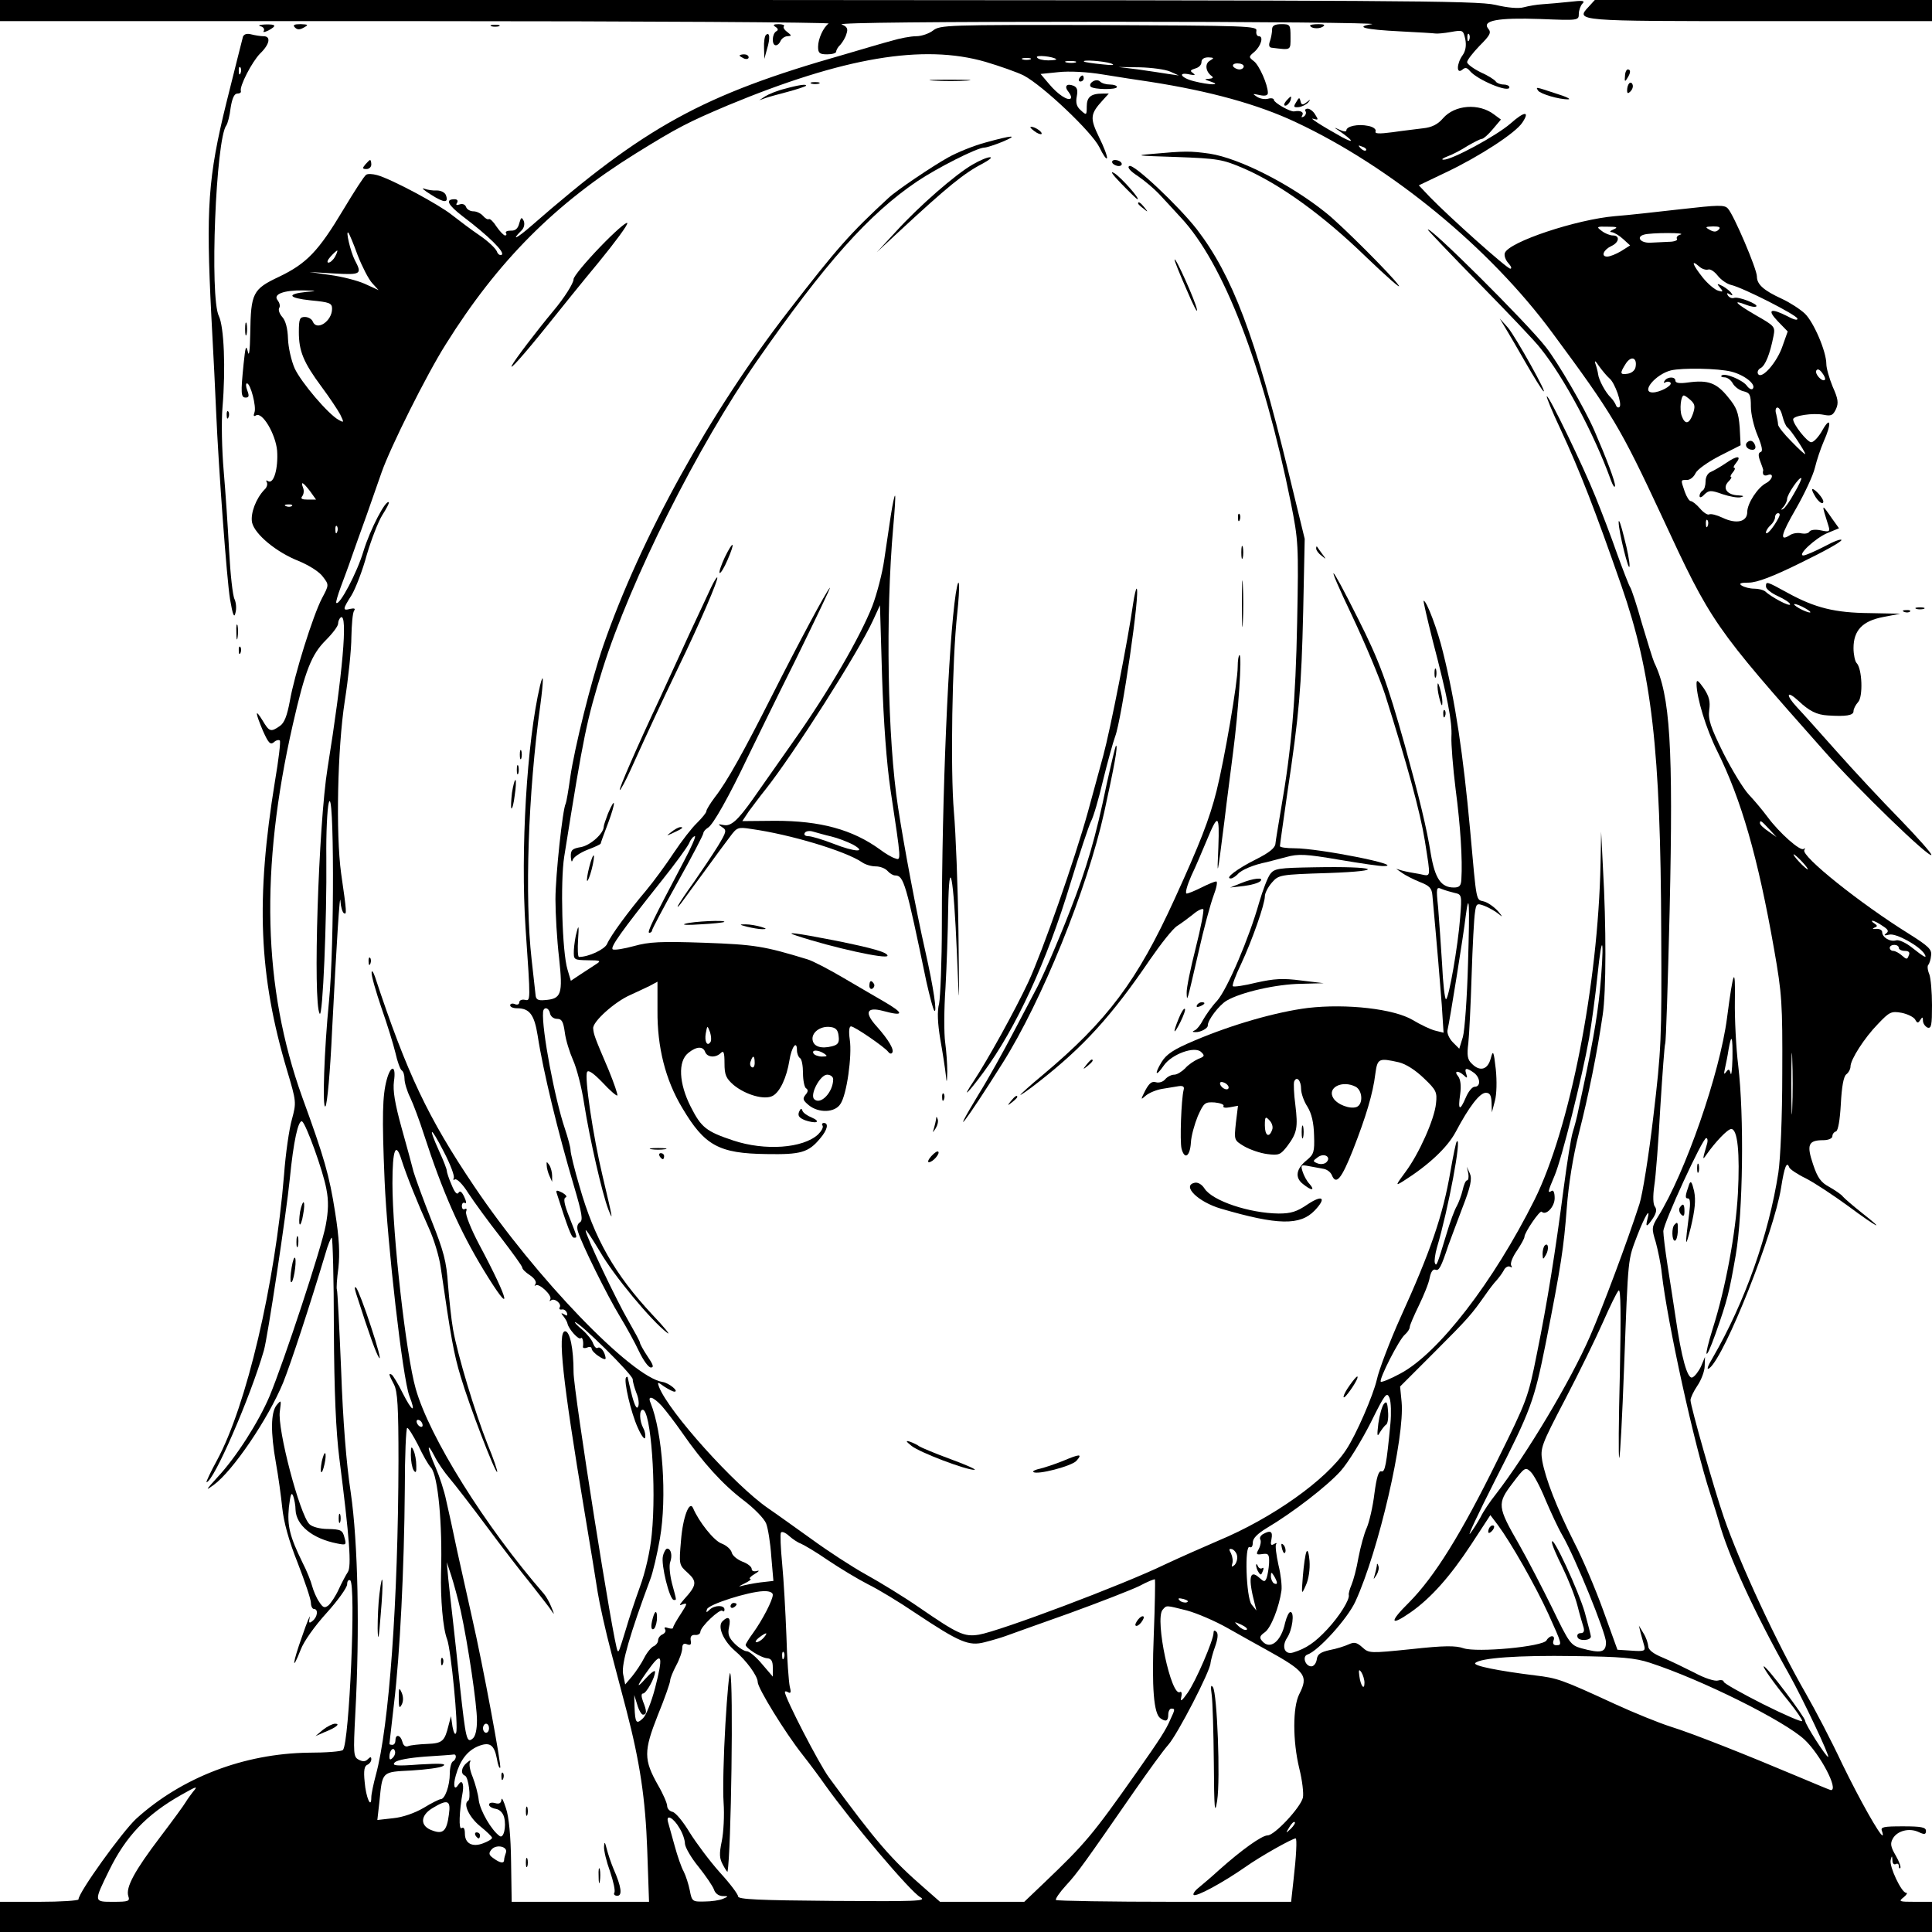 <?xml version="1.0" standalone="no"?>
<!DOCTYPE svg PUBLIC "-//W3C//DTD SVG 20010904//EN"
 "http://www.w3.org/TR/2001/REC-SVG-20010904/DTD/svg10.dtd">
<svg version="1.0" xmlns="http://www.w3.org/2000/svg"
 width="640pt" height="640pt" viewBox="0 0 640 640"
 preserveAspectRatio="xMidYMid meet">
<g transform="translate(0,640) scale(0.1,-0.1)"
fill="#000000" stroke="none">
<path d="M0 6365 l0 -35 1378 0 c757 0 1373 -4 1367 -8 -18 -13 -35 -51 -35
-77 0 -21 5 -25 30 -25 17 0 30 4 30 9 0 5 6 16 14 23 7 8 17 24 20 36 6 17 2
24 -16 31 -14 6 317 9 887 9 501 0 892 -4 870 -8 -59 -9 -26 -18 95 -24 58 -3
110 -6 115 -7 6 -1 29 1 51 5 40 7 41 7 48 -24 4 -21 1 -39 -9 -53 -20 -28
-21 -64 -1 -48 10 9 16 7 26 -5 25 -29 130 -73 130 -53 0 5 -9 9 -19 9 -11 0
-23 5 -26 10 -4 6 -26 20 -51 31 -24 12 -44 27 -44 33 0 7 19 31 41 54 35 35
40 44 29 57 -22 27 32 37 173 32 125 -5 127 -5 127 17 0 12 6 28 12 34 10 10
1 11 -42 6 -30 -3 -71 -7 -90 -8 -19 -1 -47 -6 -62 -10 -17 -5 -53 -2 -95 8
-61 14 -330 15 -2510 16 l-2443 0 0 -35z m4867 -97 c-3 -8 -6 -5 -6 6 -1 11 2
17 5 13 3 -3 4 -12 1 -19z"/>
<path d="M5262 6377 c-44 -47 -38 -47 570 -47 l568 0 0 35 0 35 -558 0 -559 0
-21 -23z"/>
<path d="M863 6313 c9 -2 14 -9 11 -15 -4 -6 2 -5 15 1 29 16 26 21 -11 20
-18 -1 -25 -3 -15 -6z"/>
<path d="M977 6309 c8 -8 16 -8 30 0 16 9 14 10 -11 11 -22 0 -27 -3 -19 -11z"/>
<path d="M1628 6313 c6 -2 18 -2 25 0 6 3 1 5 -13 5 -14 0 -19 -2 -12 -5z"/>
<path d="M2569 6311 c9 -6 10 -11 2 -15 -14 -9 -15 -46 -1 -46 6 0 13 7 16 15
4 8 14 15 23 15 14 1 14 2 -1 14 -10 7 -15 16 -11 19 3 4 -5 7 -18 7 -17 0
-20 -3 -10 -9z"/>
<path d="M3091 6299 c-13 -10 -38 -19 -56 -19 -18 0 -55 -7 -81 -15 -27 -7
-98 -28 -159 -46 -468 -133 -659 -239 -1037 -569 -46 -40 -66 -49 -32 -15 10
9 13 22 9 33 -7 14 -9 13 -15 -8 -4 -17 -13 -25 -28 -24 -11 0 -19 -3 -16 -8
3 -4 2 -8 -3 -8 -4 0 -17 13 -28 29 -10 16 -22 28 -26 25 -4 -2 -12 3 -19 11
-7 8 -21 15 -32 15 -10 0 -21 6 -24 14 -3 9 -12 12 -21 9 -11 -4 -14 -2 -9 5
4 7 1 12 -8 12 -32 0 -23 -18 26 -56 86 -65 142 -120 130 -128 -6 -3 -13 2
-16 11 -4 10 -29 34 -57 53 -28 19 -69 50 -92 68 -42 34 -200 119 -248 132
-15 4 -31 5 -36 1 -6 -3 -40 -56 -76 -116 -82 -137 -121 -178 -213 -222 -87
-41 -93 -54 -95 -187 -1 -57 -4 -80 -8 -61 -6 24 -8 17 -14 -40 -10 -99 -9
-112 7 -112 11 0 12 6 5 24 -5 13 -5 23 -1 23 12 0 32 -78 25 -96 -4 -11 -3
-15 5 -10 21 13 65 -62 70 -117 4 -58 -11 -112 -30 -101 -6 4 -8 3 -4 -4 3 -6
0 -17 -8 -24 -28 -29 -47 -79 -41 -109 9 -39 81 -99 156 -128 35 -15 68 -36
79 -52 20 -26 20 -27 -3 -70 -30 -57 -92 -255 -107 -342 -9 -48 -18 -72 -33
-82 -30 -21 -35 -19 -57 18 -26 42 -25 28 1 -34 18 -40 24 -47 36 -38 7 7 16
9 20 6 3 -4 -4 -64 -16 -134 -64 -392 -54 -644 40 -959 31 -104 31 -106 16
-162 -9 -31 -21 -114 -26 -183 -30 -365 -125 -767 -222 -946 -22 -40 -37 -73
-35 -73 23 0 145 280 190 436 12 39 75 458 86 569 12 123 28 197 41 190 13 -9
69 -163 80 -223 8 -40 7 -73 -2 -121 -13 -72 -139 -453 -186 -566 -36 -85
-111 -203 -173 -269 -39 -43 -41 -46 -12 -25 63 46 180 218 230 339 26 65 87
251 140 427 8 29 18 53 21 53 3 0 7 -136 7 -303 1 -209 7 -340 18 -427 34
-267 41 -360 28 -378 -6 -9 -20 -35 -30 -57 -10 -22 -26 -46 -34 -53 -13 -10
-18 -8 -31 12 -9 13 -19 37 -23 52 -4 16 -18 51 -32 78 -42 86 -51 121 -45
183 5 41 8 52 14 38 4 -11 8 -32 8 -46 2 -52 56 -96 138 -112 30 -6 31 -5 24
20 -6 24 -12 27 -54 28 -27 0 -53 7 -62 16 -32 31 -107 316 -98 374 5 38 5 39
-11 20 -19 -25 -20 -89 -2 -191 8 -44 17 -110 21 -149 5 -47 21 -107 51 -182
24 -62 44 -121 44 -133 0 -11 5 -20 10 -20 15 0 12 -26 -4 -39 -12 -10 -14 -8
-10 11 3 13 -9 -15 -25 -62 -32 -89 -36 -124 -5 -45 10 27 46 78 86 122 37 41
68 84 68 95 0 10 4 16 10 13 20 -12 -3 -541 -24 -562 -4 -5 -56 -9 -114 -9
-214 -3 -420 -82 -571 -219 -47 -44 -191 -244 -191 -267 0 -4 -58 -8 -130 -8
l-130 0 0 -50 0 -50 3200 0 3200 0 0 50 0 50 -57 0 c-52 0 -55 1 -37 15 10 8
14 15 8 15 -15 0 -56 87 -51 108 4 16 5 16 6 -1 0 -10 5 -15 11 -12 5 3 10 1
10 -6 0 -7 2 -10 5 -7 3 3 -4 22 -15 41 -17 29 -19 40 -10 56 14 26 54 37 86
22 19 -9 24 -8 24 4 0 12 -16 15 -76 15 -64 0 -75 -2 -70 -15 3 -8 4 -15 2
-15 -9 0 -75 117 -133 236 -36 77 -91 182 -121 234 -94 163 -219 431 -272 585
-31 90 -110 367 -110 387 0 7 10 29 23 48 13 19 24 49 24 65 l1 30 -13 -31
c-8 -17 -21 -34 -29 -37 -16 -6 -36 64 -56 203 -6 41 -18 117 -26 168 -8 51
-14 102 -14 113 0 27 130 309 142 309 5 0 6 -10 2 -22 -14 -48 -15 -53 -2 -34
30 43 71 86 83 86 21 0 29 -79 22 -214 -7 -130 -41 -314 -83 -446 -32 -103
-26 -116 9 -18 40 114 45 135 67 261 24 141 28 461 8 628 -7 57 -12 154 -11
214 2 118 -5 104 -26 -57 -24 -184 -138 -513 -229 -659 -21 -34 -21 -39 -7
-84 7 -26 17 -73 20 -104 18 -160 108 -571 161 -731 13 -41 26 -82 28 -90 29
-108 118 -303 232 -505 47 -84 137 -275 130 -275 -7 0 -76 108 -76 119 0 12
-127 181 -137 181 -6 0 31 -53 84 -118 24 -30 43 -58 43 -63 0 -5 -58 20 -130
56 -71 36 -130 69 -130 74 0 5 -9 7 -19 4 -11 -3 -45 8 -78 26 -32 16 -79 39
-105 50 -32 13 -48 26 -48 38 -1 10 -7 29 -16 43 l-15 25 6 -25 c4 -14 9 -33
12 -43 4 -16 -1 -18 -42 -15 l-47 3 -47 130 c-26 72 -69 173 -96 225 -59 117
-95 211 -106 270 -7 43 -4 52 76 205 46 88 102 203 125 255 23 52 46 100 52
105 7 7 8 -77 4 -275 -4 -157 -5 -282 -2 -279 3 3 10 138 16 300 14 376 12
352 44 437 26 67 45 97 33 52 -7 -27 -1 -25 19 5 11 17 13 29 6 38 -6 7 -7 34
-2 69 5 31 14 148 20 260 7 112 14 206 16 210 3 4 9 204 15 445 12 541 2 709
-51 818 -5 11 -23 70 -41 130 -17 61 -35 115 -39 120 -4 6 -23 55 -43 110 -19
55 -52 141 -72 190 -41 102 -155 338 -161 332 -2 -2 18 -51 45 -108 65 -140
115 -269 202 -519 101 -291 130 -542 132 -1150 2 -353 0 -388 -26 -608 -15
-129 -36 -259 -46 -290 -41 -127 -122 -343 -164 -439 -65 -149 -210 -391 -312
-523 -20 -25 -42 -58 -50 -75 -9 -16 -24 -41 -35 -55 -11 -14 26 64 81 173
121 237 131 266 169 455 52 263 60 319 70 449 6 80 21 173 40 248 32 125 61
269 79 392 12 78 12 297 1 488 l-6 120 -2 -105 c-8 -402 -102 -880 -219 -1115
-136 -272 -318 -508 -444 -575 -33 -18 -63 -30 -65 -27 -7 7 61 141 80 156 9
8 16 19 16 25 0 6 14 38 30 71 16 33 33 74 36 92 4 20 11 30 19 27 12 -5 19 9
43 81 6 17 27 72 46 123 28 72 33 97 25 115 l-10 22 5 -22 c2 -13 0 -23 -4
-23 -5 0 -11 -15 -15 -33 -4 -17 -13 -41 -19 -52 -7 -11 -23 -54 -35 -95 -31
-103 -33 -107 -38 -93 -2 6 1 29 7 50 38 128 83 369 66 352 -3 -2 -12 -47 -21
-98 -25 -147 -66 -266 -166 -486 -33 -73 -72 -175 -78 -205 -12 -52 -68 -182
-102 -233 -65 -99 -244 -226 -424 -301 -49 -21 -128 -56 -175 -78 -140 -68
-547 -221 -617 -233 -49 -8 -70 2 -198 90 -49 34 -129 83 -176 109 -47 26
-128 79 -180 117 -52 37 -117 84 -145 103 -110 76 -329 319 -361 402 -6 17 -5
17 17 1 14 -9 29 -17 34 -17 17 0 -18 29 -39 32 -103 16 -421 346 -624 648
-153 227 -223 374 -329 695 -6 17 -11 22 -11 13 -1 -10 14 -62 32 -115 19 -54
40 -122 47 -151 6 -28 16 -55 21 -58 5 -3 9 -15 9 -28 0 -12 8 -40 19 -62 10
-21 31 -77 46 -124 61 -188 118 -317 197 -447 98 -161 89 -110 -15 85 -27 51
-46 99 -43 108 3 8 2 12 -4 9 -6 -3 -10 1 -10 10 0 9 5 13 10 10 6 -4 5 5 -2
20 -8 17 -14 22 -19 14 -5 -8 -13 1 -23 26 -9 20 -16 42 -16 47 0 5 -11 34
-25 64 -39 86 -29 85 15 -1 22 -42 37 -82 33 -88 -3 -5 -1 -7 4 -4 6 4 26 -16
44 -45 19 -29 67 -95 107 -146 39 -51 72 -96 72 -101 0 -5 11 -16 25 -25 15
-10 23 -22 19 -29 -4 -7 -4 -9 0 -5 11 9 56 -33 49 -46 -3 -6 -3 -8 2 -4 11
10 37 -11 29 -23 -3 -5 0 -8 7 -7 6 2 14 -3 17 -11 3 -10 0 -11 -9 -5 -11 6
-12 5 -2 -7 6 -8 12 -18 13 -24 4 -18 37 -55 44 -48 5 6 10 -11 7 -29 0 -4 6
-5 14 -2 8 4 15 2 15 -4 0 -5 11 -17 24 -25 16 -11 24 -12 22 -4 -3 20 -17 38
-26 32 -5 -3 -11 4 -15 14 -3 11 -20 32 -36 46 -17 14 -27 25 -24 25 15 0 190
-173 191 -189 0 -9 6 -29 12 -45 7 -16 10 -37 6 -45 -4 -11 -11 1 -20 34 -7
28 -13 54 -14 59 0 5 -3 7 -6 3 -9 -9 16 -117 39 -167 11 -25 22 -40 24 -33 2
7 0 21 -6 32 -13 24 -14 61 -2 61 27 0 46 -257 30 -413 -5 -54 -21 -125 -40
-176 -17 -47 -37 -108 -45 -136 -23 -75 -24 -78 -28 -74 -12 12 -146 860 -146
923 0 79 -12 136 -28 136 -26 0 -8 -164 63 -590 19 -113 39 -236 45 -275 6
-38 26 -128 45 -200 19 -71 41 -157 50 -190 45 -173 63 -294 69 -462 l6 -173
-228 0 -227 0 -2 133 c-1 82 -7 149 -17 177 -8 25 -14 38 -15 28 -1 -11 -7
-15 -21 -11 -11 3 -20 1 -20 -5 0 -6 10 -12 22 -14 13 -2 24 -13 28 -28 8 -32
-2 -72 -15 -62 -27 19 -64 83 -69 118 -2 21 -12 56 -20 77 -9 21 -13 43 -9 50
4 7 0 7 -10 -2 -19 -15 -22 -37 -7 -43 12 -4 21 -76 11 -83 -18 -10 3 -55 40
-85 21 -17 39 -34 39 -38 0 -4 -13 -12 -29 -18 -36 -14 -61 -1 -61 32 0 16 -4
23 -11 18 -10 -6 -8 54 4 121 4 27 -3 41 -14 24 -14 -23 -19 -5 -9 30 14 50
38 81 73 96 39 16 54 6 63 -41 3 -19 8 -33 11 -30 5 5 -57 339 -93 496 -13 58
-35 157 -49 220 -13 63 -30 140 -37 170 -6 30 -22 79 -35 109 -28 64 -31 90
-4 38 10 -21 33 -54 51 -75 17 -20 72 -91 121 -157 49 -66 115 -152 147 -191
31 -40 63 -80 69 -90 10 -15 10 -13 0 11 -6 16 -18 37 -25 45 -195 224 -380
520 -425 680 -32 112 -77 511 -77 680 0 113 11 140 30 78 17 -53 53 -143 91
-227 16 -35 34 -93 39 -130 34 -233 43 -285 66 -361 28 -95 115 -322 121 -316
2 2 -12 44 -32 92 -42 106 -99 295 -114 379 -6 33 -13 101 -17 150 -5 76 -14
110 -55 213 -27 68 -53 140 -59 160 -5 20 -23 87 -40 147 -22 80 -29 122 -25
153 8 53 -10 57 -24 5 -14 -52 -16 -119 -7 -333 9 -211 60 -656 82 -714 23
-59 10 -54 -22 9 -15 31 -32 58 -36 61 -12 7 -10 0 7 -32 12 -23 15 -74 15
-254 -1 -462 -31 -879 -75 -1040 -8 -30 -15 -63 -15 -74 0 -41 -18 0 -22 51
-4 38 -1 53 9 57 7 3 13 11 13 18 0 9 -3 9 -12 0 -8 -8 -17 -8 -30 -1 -17 9
-18 19 -11 152 15 275 9 567 -15 732 -15 98 -26 239 -32 408 -6 142 -12 262
-14 265 -2 4 0 36 5 72 5 48 3 97 -11 185 -19 121 -35 178 -109 381 -130 362
-140 755 -31 1234 41 180 62 232 109 279 23 23 41 47 41 55 0 8 4 17 9 21 24
14 6 -189 -44 -500 -30 -185 -49 -777 -26 -813 10 -16 24 309 22 518 -1 80 3
161 8 180 18 70 19 -475 1 -655 -16 -161 -23 -361 -12 -350 6 6 16 117 22 250
15 291 26 471 28 428 1 -17 6 -34 11 -38 10 -6 10 1 -9 132 -18 131 -12 415
12 570 12 76 22 172 22 213 1 41 4 80 9 87 5 7 1 9 -13 6 -26 -7 -25 -1 5 46
13 22 36 81 50 133 15 51 38 110 51 131 14 22 24 41 22 43 -10 10 -62 -90 -84
-162 -21 -71 -80 -182 -90 -171 -2 2 5 26 15 53 10 27 27 72 36 99 10 28 32
91 50 140 17 50 40 113 49 140 29 83 149 324 213 425 172 275 361 465 628 631
142 88 174 104 306 160 383 159 647 204 854 144 47 -14 104 -34 126 -45 63
-33 226 -187 251 -238 12 -25 23 -41 25 -36 2 5 -10 37 -26 69 -31 64 -30 77
12 123 l20 22 -20 0 c-39 0 -53 -11 -53 -43 0 -29 -1 -30 -20 -12 -14 12 -17
25 -13 46 4 21 1 30 -11 35 -23 9 -32 -2 -16 -21 7 -9 10 -18 7 -21 -9 -9 -43
13 -72 48 l-28 33 59 6 c35 4 96 1 149 -8 50 -8 119 -19 155 -24 199 -31 358
-75 483 -134 314 -147 642 -416 849 -697 199 -269 225 -312 363 -608 164 -354
172 -365 538 -778 110 -125 350 -357 355 -344 1 5 -46 58 -105 119 -59 60
-153 161 -208 223 -55 62 -115 129 -133 148 -38 41 -34 57 6 20 35 -33 60 -46
97 -48 60 -4 85 0 85 14 0 8 7 21 15 30 17 17 14 111 -5 130 -5 5 -10 28 -10
49 0 59 30 90 98 103 l57 11 -101 2 c-115 1 -181 17 -272 67 -71 39 -72 39
-72 21 0 -8 18 -22 40 -32 22 -10 40 -22 40 -27 0 -9 -61 23 -84 44 -6 4 -21
8 -35 8 -15 0 -33 5 -41 10 -11 7 -5 10 23 10 27 0 80 20 173 66 74 36 134 69
134 75 0 5 -25 -4 -56 -21 -31 -16 -63 -30 -70 -30 -22 0 39 57 79 74 l39 16
-23 32 c-36 52 -36 52 -12 -24 6 -19 3 -21 -25 -15 -18 4 -34 2 -38 -4 -3 -6
-15 -8 -26 -6 -11 3 -29 1 -39 -6 -35 -22 -30 1 21 89 28 49 56 109 62 134 6
25 19 64 29 87 27 60 24 87 -4 38 -12 -22 -29 -40 -37 -40 -13 0 -60 59 -60
76 0 12 66 22 101 15 25 -5 31 -2 41 19 9 20 7 34 -11 74 -11 27 -21 61 -21
75 0 42 -42 139 -71 167 -16 15 -50 37 -76 49 -61 28 -83 48 -83 74 0 25 -77
205 -96 225 -11 13 -32 12 -156 -2 -79 -9 -177 -20 -218 -23 -128 -11 -351
-85 -365 -122 -3 -8 2 -23 11 -33 10 -11 13 -19 7 -19 -11 0 -203 172 -266
237 l-37 39 92 44 c111 53 229 130 251 164 26 39 7 38 -39 -3 -47 -41 -195
-121 -222 -120 -9 0 -3 5 13 11 17 6 47 22 67 35 21 12 42 23 47 23 5 0 21 14
36 32 l27 32 -23 17 c-50 38 -130 32 -169 -13 -17 -20 -37 -30 -66 -33 -22 -3
-68 -8 -101 -13 -46 -6 -60 -5 -56 3 2 7 -8 15 -25 18 -33 7 -72 -1 -72 -15 0
-5 -10 -4 -22 2 -20 9 -21 9 -4 -2 49 -34 56 -46 11 -22 -70 39 -113 67 -93
60 15 -4 16 -3 5 14 -6 11 -18 20 -25 20 -7 0 -11 -4 -7 -9 3 -5 0 -13 -6 -17
-8 -4 -9 -3 -5 4 6 11 -6 17 -27 13 -13 -2 -67 29 -67 38 0 5 -9 7 -19 4 -11
-3 -28 0 -38 7 -15 10 -14 10 10 5 18 -4 27 -1 27 7 0 28 -29 92 -46 105 -18
14 -18 15 1 31 22 19 32 52 15 52 -6 0 -10 8 -8 18 3 16 -28 17 -522 19 -503
1 -526 0 -549 -18z m408 -95 c2 -2 -10 -4 -27 -4 -17 0 -34 4 -37 10 -5 9 53
3 64 -6z m-86 -1 c-7 -2 -19 -2 -25 0 -7 3 -2 5 12 5 14 0 19 -2 13 -5z m595
-4 c-18 -10 -14 -37 6 -51 7 -5 3 -8 -9 -9 -17 -1 -16 -2 5 -9 40 -13 -4 -12
-55 1 -44 11 -56 32 -12 22 16 -3 18 -2 9 5 -11 7 -9 10 7 15 12 3 21 12 21
21 0 10 8 16 23 16 19 -1 20 -2 5 -11z m-445 -6 c-7 -2 -21 -2 -30 0 -10 3 -4
5 12 5 17 0 24 -2 18 -5z m117 -3 c16 -6 6 -7 -30 -3 -30 3 -57 7 -59 9 -8 7
64 2 89 -6z m440 -10 c0 -5 -6 -10 -14 -10 -8 0 -18 5 -21 10 -3 6 3 10 14 10
12 0 21 -4 21 -10z m-244 -17 l29 -13 -35 5 c-19 3 -64 10 -100 15 l-65 8 71
-1 c39 -1 84 -7 100 -14z m649 -261 c-3 -3 -11 0 -18 7 -9 10 -8 11 6 5 10 -3
15 -9 12 -12z m820 -262 c-12 -5 -14 -9 -6 -9 8 -1 25 -11 38 -23 l23 -21 -30
-19 c-17 -10 -37 -18 -46 -18 -22 0 -12 23 14 35 26 12 29 35 5 35 -10 0 -27
7 -37 15 -19 14 -17 15 20 14 31 0 35 -2 19 -9z m348 -1 c-8 -8 -16 -8 -30 0
-16 9 -14 10 12 11 21 0 26 -3 18 -11z m-4508 -85 c15 -38 36 -79 48 -92 l21
-23 -46 21 c-25 11 -76 24 -114 29 l-69 10 83 -5 c89 -5 92 -2 67 45 -14 28
-31 100 -21 90 3 -3 17 -36 31 -75z m4382 69 c-9 -2 -15 -9 -12 -14 4 -5 -9
-10 -27 -10 -18 -1 -46 -2 -62 -3 -33 -1 -47 20 -19 27 10 3 45 5 78 5 33 0
52 -2 42 -5z m-4457 -73 c-6 -11 -16 -20 -22 -20 -6 0 -3 9 7 20 10 11 20 20
22 20 2 0 -1 -9 -7 -20z m4548 -43 c7 3 21 -6 32 -20 11 -14 31 -28 45 -31 41
-10 214 -98 219 -111 2 -7 -10 -5 -32 7 -57 29 -70 23 -33 -16 l33 -34 -17
-48 c-18 -54 -69 -112 -81 -93 -4 6 0 16 9 20 15 9 30 45 42 106 6 31 4 33
-59 69 -67 39 -80 53 -31 34 15 -6 30 -8 33 -5 8 7 -60 34 -74 28 -7 -2 -15 1
-20 8 -5 8 -3 10 6 4 9 -5 11 -4 6 3 -4 7 -17 17 -29 24 -20 10 -21 9 -9 -5
11 -13 10 -15 -6 -10 -11 3 -34 22 -51 43 -34 43 -41 62 -13 38 9 -9 23 -13
30 -11z m-4643 -74 c-67 -7 -61 -20 14 -28 63 -6 71 -9 71 -28 0 -41 -51 -75
-64 -42 -3 8 -15 15 -26 15 -17 0 -20 -6 -20 -50 0 -63 15 -100 75 -181 26
-35 54 -77 62 -92 13 -27 13 -28 -5 -18 -34 18 -125 125 -146 171 -11 25 -21
69 -22 98 -1 34 -8 60 -19 72 -9 10 -14 24 -10 30 4 6 1 17 -5 25 -17 20 19
34 85 33 46 -1 47 -2 10 -5z m4403 -249 c-2 -11 -13 -20 -26 -22 -26 -4 -27 1
-6 34 18 27 38 19 32 -12z m-87 -37 c19 -15 43 -86 34 -95 -4 -4 -10 -1 -12 6
-3 7 -10 18 -17 25 -18 17 -40 59 -42 77 -1 8 -5 24 -9 35 -4 13 0 10 12 -8
11 -15 26 -33 34 -40z m404 22 c44 -11 84 -43 71 -57 -4 -4 -13 1 -20 11 -15
19 -73 43 -83 33 -4 -3 1 -6 10 -6 9 0 21 -9 27 -20 6 -11 22 -23 35 -26 22
-5 25 -12 25 -51 0 -24 10 -67 22 -95 15 -36 18 -53 11 -55 -9 -3 -9 -12 -2
-31 6 -15 10 -28 10 -29 -4 -15 2 -21 14 -17 22 9 18 -14 -4 -26 -29 -15 -63
-68 -63 -96 0 -33 -36 -41 -82 -19 -19 9 -39 14 -44 11 -5 -3 -19 6 -30 19
-12 14 -26 25 -31 25 -5 0 -14 14 -20 31 -14 41 -14 39 7 39 11 0 23 10 29 23
6 12 41 37 80 57 l69 35 -3 59 c-4 50 -10 66 -39 101 -38 47 -66 57 -132 48
-28 -4 -42 -2 -42 6 0 14 -27 14 -36 -1 -4 -6 -3 -8 4 -4 6 3 13 2 16 -2 6
-10 -36 -32 -59 -32 -41 0 9 60 60 73 38 9 156 7 200 -4z m310 -27 c-8 -9 -35
20 -28 31 4 6 11 3 19 -8 8 -10 12 -21 9 -23z m-444 -68 c14 -13 15 -21 7 -45
-12 -34 -26 -37 -37 -7 -8 21 -3 68 7 68 3 0 13 -7 23 -16z m304 -54 c4 -16
11 -32 16 -36 10 -6 59 -80 59 -88 0 -3 -20 15 -45 41 -25 25 -45 50 -45 57 0
6 -3 21 -6 34 -4 12 -2 22 4 22 6 0 13 -13 17 -30z m39 -253 c-14 -26 -31 -50
-37 -53 -8 -5 -8 -2 1 7 6 7 12 19 12 26 0 15 41 75 47 69 2 -1 -8 -24 -23
-49z m-4917 6 l20 -28 -28 0 c-19 0 -24 3 -18 11 5 6 7 19 3 28 -9 24 0 19 23
-11z m-60 -49 c-3 -3 -12 -4 -19 -1 -8 3 -5 6 6 6 11 1 17 -2 13 -5z m4924
-41 c-17 -32 -40 -58 -41 -47 0 6 7 17 15 24 8 7 15 19 15 26 0 8 5 14 10 14
7 0 7 -6 1 -17z m-234 -25 c-3 -8 -6 -5 -6 6 -1 11 2 17 5 13 3 -3 4 -12 1
-19z m-4540 -20 c-3 -8 -6 -5 -6 6 -1 11 2 17 5 13 3 -3 4 -12 1 -19z m4863
-253 c14 -8 21 -14 15 -14 -5 0 -21 6 -35 14 -14 8 -20 14 -15 14 6 0 21 -6
35 -14z m-680 -1265 c-10 -99 -26 -188 -71 -395 -4 -22 -13 -56 -19 -75 -6
-19 -19 -102 -30 -185 -28 -214 -54 -378 -89 -550 -29 -146 -33 -155 -131
-353 -120 -244 -208 -385 -292 -470 -67 -66 -64 -81 5 -33 67 47 131 119 200
224 l64 98 25 -33 c43 -58 124 -200 167 -294 46 -102 47 -104 26 -104 -9 0
-12 6 -9 15 8 19 -12 20 -23 1 -12 -21 -231 -41 -275 -26 -26 9 -64 9 -173 -3
-137 -14 -140 -14 -162 6 -19 17 -27 18 -45 10 -13 -6 -41 -15 -63 -19 -31 -7
-41 -14 -43 -31 -2 -13 -10 -23 -18 -23 -20 0 -31 33 -13 39 36 12 133 119
159 176 77 168 164 545 153 661 l-5 51 114 114 c114 114 122 124 168 189 13
19 30 41 37 48 7 8 18 22 24 33 5 11 15 16 21 13 7 -4 8 -3 4 4 -4 7 5 29 19
49 14 21 25 41 25 46 0 14 51 89 57 83 14 -14 43 16 43 45 0 18 -4 28 -10 24
-14 -9 -13 -3 10 51 23 54 91 325 114 454 8 47 21 141 28 210 7 69 14 112 16
95 2 -16 -2 -82 -8 -145z m439 -227 c-1 -38 -4 -59 -6 -49 -4 15 -7 16 -15 5
-7 -10 -8 -7 -4 11 3 14 9 42 12 63 10 56 14 45 13 -30z m-1133 -1208 c-13
-137 -18 -163 -30 -159 -9 3 -16 -20 -23 -73 -5 -43 -17 -94 -25 -113 -9 -19
-21 -64 -28 -100 -6 -36 -17 -76 -23 -90 -6 -14 -10 -29 -9 -33 4 -15 -30 -70
-71 -114 -40 -43 -70 -64 -113 -77 -28 -9 -40 19 -20 49 17 26 25 84 11 85 -5
1 -13 -16 -18 -36 -13 -62 -50 -91 -76 -60 -10 11 -8 17 9 29 20 14 47 82 55
138 2 15 -2 53 -10 85 -7 32 -11 63 -8 68 4 5 1 6 -7 1 -10 -6 -12 -2 -8 17 5
26 -4 30 -30 15 -7 -5 -10 -12 -7 -17 3 -5 1 -19 -5 -31 -10 -18 -9 -20 12
-17 20 3 23 -1 22 -30 -1 -18 -5 -40 -8 -49 -6 -14 -8 -14 -25 1 -32 29 -37
-2 -14 -89 l5 -20 -16 20 c-18 23 -24 201 -6 190 6 -3 10 3 10 15 0 14 15 29
46 48 86 51 199 138 245 189 25 28 69 100 99 159 48 97 54 105 63 83 5 -13 6
-51 3 -84z m-2414 58 c14 -16 44 -55 67 -88 70 -101 135 -172 203 -224 36 -27
70 -62 76 -78 6 -15 14 -64 17 -109 l7 -81 -44 -5 c-23 -3 -52 -9 -63 -12 -11
-3 -6 0 10 8 17 8 26 15 20 16 -5 0 1 8 15 16 14 8 17 13 8 10 -11 -3 -18 0
-18 7 0 7 -14 18 -31 24 -17 7 -33 20 -35 30 -3 11 -18 24 -34 30 -25 9 -75
72 -94 117 -12 28 -34 -30 -40 -106 -7 -81 -7 -82 22 -108 32 -29 30 -42 -12
-88 -17 -20 -18 -22 -3 -16 15 5 13 0 -7 -31 -14 -21 -26 -42 -26 -46 0 -5 -7
-5 -17 -2 -10 4 -14 2 -10 -4 4 -6 0 -13 -8 -17 -8 -3 -15 -12 -15 -20 0 -7
-7 -16 -14 -19 -8 -3 -23 -21 -32 -39 -9 -18 -27 -45 -40 -61 l-23 -27 -7 35
c-6 33 23 133 90 313 9 23 23 84 32 135 24 137 9 352 -31 450 -11 26 8 21 37
-10z m-792 -64 c0 -6 -4 -7 -10 -4 -5 3 -10 11 -10 16 0 6 5 7 10 4 6 -3 10
-11 10 -16z m-15 -66 c15 -32 34 -66 43 -75 23 -27 38 -187 33 -348 -2 -86 6
-184 20 -220 13 -34 38 -291 30 -310 -3 -9 -8 -1 -12 20 l-5 35 -8 -30 c-13
-53 -20 -60 -71 -62 -26 -1 -54 -4 -62 -7 -9 -4 -17 1 -20 14 -6 23 -23 27
-23 5 0 -8 -4 -15 -10 -15 -5 0 -10 1 -10 3 0 1 7 61 15 132 20 165 34 453 36
713 0 111 4 202 8 202 4 0 20 -26 36 -57z m3735 -182 c18 -42 42 -94 55 -116
43 -74 145 -325 145 -355 0 -34 -16 -38 -82 -20 -35 10 -40 17 -96 133 -33 67
-82 162 -110 211 -72 125 -73 135 -22 202 40 53 43 55 60 39 11 -10 33 -52 50
-94z m-2468 -144 c10 -4 51 -28 90 -55 40 -27 100 -63 133 -80 33 -16 104 -59
157 -95 146 -97 177 -111 230 -97 24 6 54 15 68 20 14 5 108 39 210 75 102 37
207 78 234 91 26 14 50 24 52 22 1 -2 0 -85 -4 -184 -7 -176 0 -261 22 -276
18 -13 26 -9 26 12 0 11 5 20 10 20 13 0 13 -2 -3 -36 -15 -35 -33 -63 -111
-174 -147 -209 -171 -237 -307 -367 l-66 -63 -139 0 -140 0 -49 43 c-113 98
-162 155 -319 369 -33 45 -146 264 -146 283 0 3 5 3 11 -1 9 -5 10 1 5 20 -3
14 -9 90 -11 169 -3 78 -9 185 -14 237 -5 52 -7 99 -4 103 3 5 15 0 27 -11 11
-10 29 -22 38 -25z m1446 -41 c2 -10 -2 -23 -8 -30 -10 -8 -11 -7 -8 4 3 8 1
23 -4 34 -8 14 -7 17 4 14 7 -3 15 -13 16 -22z m-2572 -181 c25 -115 54 -312
54 -364 0 -30 -5 -53 -14 -60 -20 -17 -23 -2 -42 170 -8 79 -19 180 -24 224
-5 44 -12 105 -15 135 l-5 55 15 -45 c8 -25 22 -76 31 -115z m2704 92 c0 -5
-4 -5 -10 -2 -5 3 -10 14 -10 23 0 15 2 15 10 2 5 -8 10 -19 10 -23z m-1670
-40 c0 -17 -34 -83 -65 -126 -14 -19 -25 -37 -25 -40 1 -11 50 -42 70 -44 15
-1 20 -9 20 -31 l0 -30 -36 42 c-19 23 -42 42 -50 42 -8 0 -26 11 -40 25 -20
20 -24 32 -19 55 7 31 -2 39 -22 19 -17 -17 3 -64 41 -97 38 -32 76 -84 76
-104 0 -20 91 -168 148 -240 26 -33 60 -79 76 -102 87 -122 282 -353 315 -371
23 -13 -14 -14 -289 -12 -248 2 -315 5 -315 15 0 7 -27 43 -61 80 -33 37 -77
96 -99 131 -21 35 -46 66 -57 69 -10 2 -18 11 -18 20 0 8 -13 39 -30 68 -48
85 -48 113 -1 232 23 56 41 108 41 115 0 7 9 29 20 50 11 20 20 46 20 57 0 13
5 18 16 13 11 -4 15 -1 12 13 -2 13 3 19 15 18 9 -1 17 4 17 10 0 17 65 78 73
70 4 -4 7 -2 7 4 0 16 -33 15 -49 0 -11 -11 -13 -10 -9 1 4 16 136 58 186 60
20 1 32 -4 32 -12z m1371 -25 c-7 -2 -18 1 -23 6 -8 8 -4 9 13 5 13 -4 18 -8
10 -11z m1 -27 c33 -9 94 -35 136 -59 42 -24 100 -56 127 -71 130 -72 140 -86
109 -147 -22 -43 -22 -155 0 -246 10 -40 15 -83 12 -97 -8 -33 -94 -125 -117
-125 -19 0 -86 -48 -160 -114 -25 -23 -56 -49 -68 -59 -13 -10 -20 -21 -17
-24 8 -8 96 40 171 92 49 35 156 95 167 95 5 0 2 -60 -7 -137 l-8 -73 -387 0
c-212 0 -389 3 -392 6 -3 3 12 25 33 48 39 42 64 78 229 316 44 63 93 131 110
150 31 35 140 246 140 271 1 8 7 32 15 54 9 25 11 43 5 49 -7 7 -10 5 -10 -3
0 -24 -59 -161 -86 -199 -19 -27 -25 -31 -21 -14 3 12 1 20 -4 17 -29 -19 -84
240 -58 272 14 16 9 16 81 -2z m197 -64 c-6 -2 -18 4 -27 13 -15 15 -15 15 10
4 15 -7 23 -15 17 -17z m-1599 -26 c-7 -8 -18 -15 -24 -15 -6 0 -2 7 8 15 25
19 32 19 16 0z m67 -67 c-3 -8 -6 -5 -6 6 -1 11 2 17 5 13 3 -3 4 -12 1 -19z
m-427 -100 c-12 -46 -30 -91 -40 -100 -22 -21 -26 -16 -28 37 l-1 40 10 -32
c5 -18 14 -33 19 -33 13 0 13 12 0 44 -6 16 -6 26 0 26 11 0 40 53 40 72 0 7
-14 -3 -31 -22 -37 -42 -28 -21 15 37 39 53 43 36 16 -69z m3295 84 c172 -56
447 -193 513 -255 52 -49 114 -167 87 -167 -2 0 -50 20 -107 44 -173 73 -349
143 -423 166 -38 12 -122 46 -185 75 -178 82 -190 86 -265 95 -121 15 -207 32
-198 41 17 17 143 26 328 23 156 -2 201 -6 250 -22z m-945 -66 c0 -28 -13 -10
-17 22 -3 21 -1 24 7 12 5 -8 10 -24 10 -34z m-2900 -151 c0 -8 -4 -15 -10
-15 -5 0 -10 7 -10 15 0 8 5 15 10 15 6 0 10 -7 10 -15z m-319 -98 c-8 -8 -11
-7 -11 4 0 20 13 34 18 19 3 -7 -1 -17 -7 -23z m209 4 c0 -6 -4 -13 -10 -16
-5 -3 -10 -21 -10 -40 0 -40 -16 -85 -30 -85 -5 0 -31 -13 -57 -29 -29 -17
-69 -31 -100 -34 l-53 -6 7 62 c10 100 7 97 106 102 48 3 96 9 105 15 12 8 -8
9 -78 5 -79 -6 -93 -4 -82 7 8 8 48 15 100 19 48 3 90 6 95 7 4 1 7 -2 7 -7z
m-871 -117 c-7 -9 -18 -24 -24 -34 -5 -9 -43 -61 -84 -115 -85 -112 -115 -167
-106 -196 6 -17 1 -19 -50 -19 -65 0 -65 -1 -13 105 55 112 123 184 238 249
53 30 57 31 39 10z m848 -75 c-7 -54 -19 -66 -54 -53 -42 14 -42 49 -1 74 51
31 62 27 55 -21z m764 -45 c10 -16 18 -39 18 -52 1 -12 21 -47 45 -76 24 -30
47 -64 51 -75 4 -13 15 -21 28 -22 21 0 21 -1 2 -9 -11 -5 -39 -9 -61 -9 -40
-1 -42 0 -49 37 -4 20 -13 48 -20 62 -8 14 -21 52 -30 85 -9 33 -19 68 -22 79
-8 28 18 15 38 -20z m2025 -2 c-17 -16 -18 -16 -5 5 7 12 15 20 18 17 3 -2 -3
-12 -13 -22z m-2600 -79 c-3 -8 -6 -19 -6 -24 0 -13 -13 -11 -35 5 -16 11 -17
17 -7 29 16 19 55 10 48 -10z"/>
<path d="M5787 4934 c-9 -10 2 -24 18 -24 9 0 12 6 9 15 -6 16 -17 19 -27 9z"/>
<path d="M5719 4867 c-19 -13 -42 -26 -51 -30 -11 -4 -18 -17 -18 -31 0 -14
-4 -28 -10 -31 -5 -3 -10 -11 -10 -18 0 -7 7 -5 16 5 15 14 21 15 60 1 24 -8
51 -13 61 -10 12 3 9 5 -8 6 -38 1 -54 24 -34 45 9 9 13 16 9 16 -3 0 -1 7 6
15 7 8 9 15 5 15 -4 0 -2 7 5 15 21 26 5 27 -31 2z"/>
<path d="M5117 2274 c-4 -4 -7 -17 -7 -28 1 -19 1 -20 11 -3 11 19 8 43 -4 31z"/>
<path d="M4937 1343 c-4 -3 -7 -11 -7 -17 0 -6 5 -5 12 2 6 6 9 14 7 17 -3 3
-9 2 -12 -2z"/>
<path d="M4561 1213 c-1 -6 -4 -20 -7 -30 -5 -17 -5 -17 6 0 6 10 9 23 6 30
-3 9 -5 9 -5 0z"/>
<path d="M4584 1749 c-6 -8 -14 -36 -18 -64 -5 -41 -4 -47 5 -30 7 11 16 23
21 26 5 3 8 23 6 44 -2 30 -5 35 -14 24z"/>
<path d="M4247 1269 c4 -13 8 -18 11 -10 2 7 -1 18 -6 23 -8 8 -9 4 -5 -13z"/>
<path d="M4328 1260 c-4 -8 -9 -44 -12 -80 -5 -64 -5 -65 10 -31 9 19 14 53
12 80 -2 25 -6 39 -10 31z"/>
<path d="M4161 1215 c0 -5 3 -16 8 -23 7 -11 9 -10 14 3 4 9 3 14 -2 10 -5 -3
-12 1 -14 7 -3 7 -6 9 -6 3z"/>
<path d="M2196 1245 c-7 -27 22 -145 36 -145 10 0 10 -5 -6 55 -7 28 -10 59
-6 70 8 22 3 45 -10 45 -4 0 -11 -11 -14 -25z"/>
<path d="M2165 1048 c-9 -28 -10 -47 -1 -45 5 1 10 14 12 30 2 28 -4 36 -11
15z"/>
<path d="M1361 1580 c0 -19 4 -42 9 -50 7 -11 10 -8 9 15 0 17 -4 39 -9 50 -7
16 -9 14 -9 -15z"/>
<path d="M1461 894 c0 -11 3 -14 6 -6 3 7 2 16 -1 19 -3 4 -6 -2 -5 -13z"/>
<path d="M1321 775 c0 -31 2 -36 9 -23 6 10 7 25 1 40 -9 20 -10 18 -10 -17z"/>
<path d="M5141 1292 c-1 -7 15 -44 34 -82 19 -39 42 -96 50 -127 8 -32 18 -65
21 -75 3 -12 0 -18 -10 -18 -9 0 -13 -6 -10 -14 5 -13 44 -11 44 3 0 3 -9 39
-20 79 -20 70 -108 261 -109 234z"/>
<path d="M3770 1035 c-7 -9 -11 -18 -8 -20 3 -3 11 1 18 10 7 9 11 18 8 20 -3
3 -11 -1 -18 -10z"/>
<path d="M2420 1079 c0 -5 5 -7 10 -4 6 3 10 8 10 11 0 2 -4 4 -10 4 -5 0 -10
-5 -10 -11z"/>
<path d="M2403 689 c-6 -101 -9 -218 -6 -260 3 -41 0 -99 -6 -128 -9 -43 -8
-57 4 -79 8 -15 15 -25 15 -22 12 61 20 628 9 657 -3 9 -10 -67 -16 -168z"/>
<path d="M4014 785 c3 -22 6 -123 7 -225 1 -154 3 -175 11 -125 11 71 0 356
-14 376 -7 10 -8 2 -4 -26z"/>
<path d="M4214 6303 c0 -10 -3 -27 -7 -39 -5 -13 -3 -21 5 -22 66 -8 63 -10
63 35 0 41 -1 43 -30 43 -22 0 -31 -5 -31 -17z"/>
<path d="M4340 6316 c0 -10 28 -13 41 -5 10 6 7 9 -13 9 -16 0 -28 -2 -28 -4z"/>
<path d="M805 6279 c-2 -8 -27 -106 -55 -219 -61 -247 -68 -350 -50 -705 7
-126 14 -270 16 -320 8 -185 35 -552 46 -620 9 -53 14 -64 18 -45 4 14 2 34
-3 45 -6 11 -14 83 -18 160 -4 77 -12 196 -18 265 -6 69 -8 163 -4 210 11 130
5 268 -12 303 -31 61 -10 588 25 632 4 6 11 31 14 58 5 31 12 47 22 47 8 0 13
3 12 8 -6 15 37 98 64 125 32 31 36 57 11 57 -10 0 -28 3 -40 6 -15 4 -24 1
-28 -7z m-8 -121 c-3 -8 -6 -5 -6 6 -1 11 2 17 5 13 3 -3 4 -12 1 -19z"/>
<path d="M2537 6284 c-4 -4 -7 -23 -6 -43 l1 -36 9 33 c11 36 9 58 -4 46z"/>
<path d="M2450 6216 c0 -2 7 -6 15 -10 8 -3 15 -1 15 4 0 6 -7 10 -15 10 -8 0
-15 -2 -15 -4z"/>
<path d="M5383 6148 c-2 -18 0 -20 7 -8 12 18 13 30 2 30 -4 0 -9 -10 -9 -22z"/>
<path d="M3575 6140 c-3 -5 -1 -10 4 -10 6 0 11 5 11 10 0 6 -2 10 -4 10 -3 0
-8 -4 -11 -10z"/>
<path d="M3093 6133 c32 -2 81 -2 110 0 29 2 3 3 -58 3 -60 0 -84 -1 -52 -3z"/>
<path d="M3620 6130 c-8 -5 -11 -12 -7 -17 10 -10 87 -11 87 -1 0 4 -10 8 -23
8 -13 0 -27 4 -33 10 -5 5 -15 6 -24 0z"/>
<path d="M2688 6123 c6 -2 18 -2 25 0 6 3 1 5 -13 5 -14 0 -19 -2 -12 -5z"/>
<path d="M5397 6124 c-4 -4 -7 -14 -7 -23 0 -11 3 -12 11 -4 6 6 10 16 7 23
-2 6 -7 8 -11 4z"/>
<path d="M2600 6106 c-25 -6 -54 -18 -65 -25 l-20 -13 20 7 c11 4 45 13 75 21
30 8 56 17 59 19 7 8 -22 4 -69 -9z"/>
<path d="M5095 6100 c7 -11 71 -30 100 -29 11 0 -7 9 -40 19 -70 23 -68 23
-60 10z"/>
<path d="M4260 6065 c-7 -9 -8 -15 -2 -15 5 0 12 7 16 15 3 8 4 15 2 15 -2 0
-9 -7 -16 -15z"/>
<path d="M4294 6062 c-10 -16 -9 -18 7 -17 11 1 25 8 32 15 10 12 9 12 -5 1
-13 -10 -17 -9 -20 4 -3 13 -5 13 -14 -3z"/>
<path d="M3426 5966 c10 -8 21 -12 24 -10 5 6 -21 24 -34 24 -6 0 -1 -6 10
-14z"/>
<path d="M3265 5928 c-38 -10 -95 -33 -125 -50 -52 -29 -172 -110 -196 -133
-129 -119 -171 -167 -332 -375 -261 -337 -490 -752 -614 -1110 -40 -116 -95
-338 -109 -435 -6 -44 -13 -83 -15 -87 -10 -16 -34 -239 -34 -317 0 -47 5
-135 12 -194 13 -121 8 -136 -48 -140 -22 -2 -29 2 -30 18 -1 11 -7 64 -13
117 -23 205 -12 549 29 843 11 84 11 113 -1 64 -44 -186 -65 -549 -48 -804 17
-247 17 -241 -3 -237 -10 2 -18 -2 -18 -9 0 -6 -7 -9 -15 -5 -8 3 -15 1 -15
-4 0 -6 10 -10 23 -10 41 0 57 -21 68 -90 18 -118 68 -323 120 -498 27 -91 31
-115 20 -121 -9 -6 -11 -17 -6 -32 12 -40 96 -210 138 -279 22 -36 51 -89 64
-117 14 -29 31 -53 39 -53 11 0 8 9 -11 37 -14 21 -25 41 -25 45 0 4 -17 35
-37 70 -41 70 -143 285 -143 302 0 6 21 -26 48 -71 45 -78 169 -228 222 -268
14 -11 -8 17 -49 60 -125 134 -192 252 -241 424 -17 57 -30 111 -30 121 0 9
-9 42 -19 72 -33 97 -77 329 -72 386 2 18 19 15 23 -5 2 -10 12 -18 23 -18 16
0 21 -9 26 -45 3 -25 16 -66 27 -91 12 -26 29 -91 37 -145 19 -120 60 -298 80
-350 17 -43 16 -37 -19 111 -31 129 -61 330 -51 344 4 8 22 -5 51 -35 24 -26
46 -45 49 -43 2 3 -11 41 -29 85 -48 112 -49 117 -51 137 -3 22 72 89 123 111
20 9 49 23 64 30 l26 14 0 -96 c-1 -120 26 -229 82 -322 74 -125 121 -151 279
-153 114 -2 139 5 178 52 24 28 29 51 12 51 -5 0 -8 -4 -4 -9 3 -6 -4 -18 -15
-29 -50 -46 -176 -55 -281 -20 -90 30 -106 43 -141 112 -39 77 -43 150 -8 178
27 22 49 23 56 3 7 -18 35 -20 52 -3 9 9 12 2 12 -34 0 -39 5 -50 30 -72 40
-33 103 -51 130 -36 24 13 46 61 55 117 7 45 25 69 25 34 0 -11 5 -23 10 -26
6 -3 10 -26 10 -50 0 -24 5 -47 10 -50 8 -5 7 -12 -2 -22 -10 -13 -8 -18 11
-34 33 -27 87 -25 105 4 21 30 39 160 31 213 -4 28 -2 44 4 44 12 0 112 -69
123 -84 4 -6 10 -8 13 -4 9 9 -11 43 -50 87 -43 47 -35 67 21 52 70 -19 70 -8
1 32 -23 13 -82 48 -132 77 -49 29 -103 57 -120 62 -144 44 -175 49 -342 55
-144 5 -183 3 -233 -11 -33 -9 -64 -14 -70 -11 -10 6 27 58 163 229 44 55 84
110 90 123 5 13 14 23 19 23 4 0 -12 -37 -36 -82 -104 -197 -124 -238 -115
-238 5 0 9 4 9 8 0 4 38 76 85 160 47 84 85 157 85 162 0 5 7 13 15 18 17 9
71 106 131 232 20 41 91 187 159 323 67 137 119 245 114 240 -12 -12 -101
-178 -192 -358 -93 -184 -149 -285 -189 -336 -15 -20 -28 -41 -28 -46 0 -5
-14 -22 -31 -39 -17 -16 -51 -60 -77 -99 -25 -38 -66 -94 -91 -124 -60 -71
-118 -150 -130 -178 -8 -18 -61 -43 -93 -43 -4 0 -5 26 -3 58 3 43 2 50 -4 27
-5 -16 -9 -45 -10 -62 -1 -33 -1 -33 47 -34 40 0 44 -2 28 -12 -10 -7 -34 -22
-52 -34 l-33 -22 -11 37 c-18 58 -24 292 -11 374 65 408 74 450 127 621 93
296 314 737 512 1022 225 323 370 486 530 594 67 45 197 111 222 112 8 0 35 9
60 19 57 24 35 23 -55 -2z m-911 -2979 c-11 -18 -21 1 -16 28 5 27 5 27 14 4
4 -13 5 -27 2 -32z m424 19 c3 -22 -2 -29 -22 -34 -36 -9 -60 -1 -64 20 -5 25
25 48 58 44 19 -2 26 -10 28 -30z m-48 -58 c12 -8 11 -10 -7 -10 -12 0 -25 5
-28 10 -8 13 15 13 35 0z m-230 -31 c0 -11 -4 -18 -10 -14 -5 3 -7 12 -3 20 7
21 13 19 13 -6z m260 -54 c0 -43 -42 -87 -63 -66 -15 15 20 81 43 81 11 0 20
-7 20 -15z"/>
<path d="M3815 5890 c-59 -5 -47 -6 80 -10 140 -5 155 -8 223 -37 121 -52 265
-156 406 -293 72 -69 120 -111 109 -95 -22 32 -186 196 -238 238 -120 97 -290
183 -388 198 -65 9 -80 9 -192 -1z"/>
<path d="M3222 5855 c-56 -32 -177 -137 -255 -223 l-62 -67 70 65 c164 152
218 196 280 228 22 12 33 21 25 21 -8 1 -34 -10 -58 -24z"/>
<path d="M1210 5855 c-10 -12 -10 -15 4 -15 9 0 16 7 16 15 0 8 -2 15 -4 15
-2 0 -9 -7 -16 -15z"/>
<path d="M3685 5860 c3 -5 13 -10 21 -10 8 0 12 5 9 10 -3 6 -13 10 -21 10 -8
0 -12 -4 -9 -10z"/>
<path d="M3741 5850 c-8 -4 3 -17 28 -33 22 -15 54 -42 70 -59 17 -18 49 -53
72 -78 142 -151 274 -494 365 -945 25 -126 26 -138 21 -395 -5 -260 -19 -423
-53 -617 -9 -54 -18 -107 -19 -118 -1 -14 -21 -30 -65 -52 -62 -31 -104 -63
-83 -63 6 0 16 7 23 14 11 14 54 32 96 40 10 3 40 10 65 17 40 11 64 10 175
-9 71 -12 138 -22 149 -21 71 2 -215 59 -297 59 -26 0 -48 3 -48 7 0 5 11 82
24 173 40 266 47 351 53 605 l5 240 -56 230 c-108 441 -183 641 -301 795 -60
77 -210 219 -224 210z"/>
<path d="M3715 5791 c27 -28 51 -51 53 -51 10 0 -53 71 -76 86 -17 10 -8 -3
23 -35z"/>
<path d="M1428 5755 c44 -28 59 -28 49 -1 -4 9 -17 15 -29 15 -13 -1 -32 2
-43 6 -11 4 -1 -5 23 -20z"/>
<path d="M3770 5726 c0 -2 8 -10 18 -17 15 -13 16 -12 3 4 -13 16 -21 21 -21
13z"/>
<path d="M1987 5581 c-48 -50 -87 -97 -87 -106 0 -13 -30 -61 -67 -105 -55
-66 -128 -162 -137 -180 -12 -23 42 38 119 134 39 49 114 142 168 207 54 66
97 124 95 130 -2 6 -43 -30 -91 -80z"/>
<path d="M4730 5639 c0 -2 77 -83 171 -179 94 -96 186 -192 203 -215 78 -97
178 -285 232 -435 7 -19 13 -28 14 -19 0 15 -27 87 -69 184 -33 75 -120 224
-160 275 -64 82 -391 407 -391 389z"/>
<path d="M3891 5540 c-1 -3 17 -48 40 -100 22 -52 37 -81 34 -65 -5 28 -72
176 -74 165z"/>
<path d="M812 5310 c0 -19 2 -27 5 -17 2 9 2 25 0 35 -3 9 -5 1 -5 -18z"/>
<path d="M4986 5315 c10 -16 40 -68 67 -115 27 -47 53 -89 59 -95 20 -20 -92
181 -117 210 l-27 30 18 -30z"/>
<path d="M751 5024 c0 -11 3 -14 6 -6 3 7 2 16 -1 19 -3 4 -6 -2 -5 -13z"/>
<path d="M6010 4761 c12 -23 30 -36 30 -22 0 10 -27 41 -36 41 -3 0 0 -9 6
-19z"/>
<path d="M2951 4693 c-6 -37 -15 -104 -22 -148 -6 -43 -24 -112 -39 -152 -40
-102 -145 -284 -264 -452 -55 -79 -115 -163 -132 -188 -51 -72 -73 -91 -97
-86 -19 4 -20 3 -5 -7 16 -10 15 -15 -14 -63 -18 -29 -53 -81 -78 -117 -26
-36 -50 -72 -54 -80 -4 -8 1 -4 11 9 9 13 44 60 77 105 32 44 70 96 84 114 23
31 26 33 70 26 130 -18 312 -73 367 -110 11 -8 31 -14 46 -14 15 0 32 -7 39
-15 7 -8 18 -15 25 -15 29 0 36 -26 104 -353 11 -48 22 -91 26 -95 10 -10 -2
74 -30 198 -30 132 -70 345 -90 475 -35 227 -42 637 -16 930 5 55 8 101 6 103
-2 2 -8 -27 -14 -65z m-1 -910 c36 -240 36 -234 14 -226 -10 3 -32 16 -49 29
-91 66 -197 95 -347 95 l-109 -1 22 33 c13 17 37 50 55 72 94 119 308 455 356
560 l23 50 7 -237 c5 -152 15 -287 28 -375z m-196 -154 c21 -5 52 -17 70 -26
51 -28 8 -26 -63 2 -36 14 -73 25 -83 25 -11 0 -16 5 -12 11 3 6 16 8 28 4 11
-3 38 -11 60 -16z"/>
<path d="M4101 4684 c0 -11 3 -14 6 -6 3 7 2 16 -1 19 -3 4 -6 -2 -5 -13z"/>
<path d="M5362 4670 c0 -31 35 -172 36 -145 1 11 -7 54 -18 95 -10 41 -18 64
-18 50z"/>
<path d="M2401 4554 c-12 -26 -20 -49 -17 -52 3 -2 15 17 26 43 27 62 20 68
-9 9z"/>
<path d="M4112 4570 c0 -19 2 -27 5 -17 2 9 2 25 0 35 -3 9 -5 1 -5 -18z"/>
<path d="M4360 4583 c0 -6 8 -17 18 -24 16 -13 16 -13 2 6 -8 11 -16 22 -17
24 -2 2 -3 0 -3 -6z"/>
<path d="M4114 4400 c0 -69 1 -97 3 -62 2 34 2 90 0 125 -2 34 -3 6 -3 -63z"/>
<path d="M4479 4360 c43 -91 92 -208 109 -260 73 -231 116 -387 132 -485 20
-129 22 -118 -19 -110 -20 3 -45 8 -56 11 l-20 6 20 -14 c11 -8 37 -21 59 -30
31 -12 39 -20 41 -44 17 -186 25 -284 31 -362 l6 -93 -28 7 c-16 4 -49 20 -74
35 -62 37 -219 55 -348 40 -103 -13 -248 -54 -375 -108 -69 -29 -93 -45 -109
-71 -25 -41 -20 -51 7 -12 26 38 103 66 124 45 13 -12 11 -15 -10 -23 -13 -6
-33 -19 -43 -31 -11 -11 -27 -21 -36 -21 -10 0 -23 -7 -30 -15 -7 -9 -21 -13
-31 -10 -13 4 -22 -3 -35 -27 -16 -32 -16 -33 2 -17 11 9 35 19 54 22 19 3 44
7 55 9 14 2 19 -2 16 -12 -8 -32 -13 -170 -7 -195 10 -38 28 -26 31 20 1 22
12 61 23 88 20 44 23 47 56 45 19 -2 32 -7 29 -12 -3 -5 6 -7 21 -4 l27 5 -7
-57 c-6 -57 -6 -57 27 -77 19 -11 53 -23 77 -26 39 -5 44 -2 66 26 33 44 36
62 27 137 -5 36 -6 71 -4 77 8 20 23 4 23 -24 0 -14 9 -41 21 -59 14 -23 21
-53 22 -95 2 -55 -1 -63 -24 -82 -36 -29 -40 -58 -13 -79 28 -23 42 -23 22 0
-9 9 -19 28 -23 41 -7 22 -5 23 21 18 16 -3 38 -7 49 -9 11 -2 23 -11 27 -21
14 -34 32 -12 70 84 43 110 66 186 74 252 7 51 11 53 78 38 24 -6 55 -26 83
-53 41 -39 44 -46 40 -83 -5 -53 -57 -168 -101 -227 -34 -46 -34 -47 -8 -31
84 53 146 111 174 163 45 85 80 130 100 130 13 0 18 -8 19 -32 l1 -33 10 38
c6 22 7 66 3 105 -7 62 -9 65 -17 35 -10 -37 -36 -44 -63 -16 -14 13 -16 28
-11 67 3 28 8 130 11 226 3 96 8 189 11 207 4 30 6 32 32 22 15 -6 36 -18 47
-27 14 -12 13 -9 -3 10 -13 14 -34 29 -47 32 -26 7 -23 -9 -45 236 -23 251
-49 426 -90 590 -17 71 -54 170 -64 170 -2 0 12 -60 30 -132 49 -187 65 -269
62 -319 -1 -24 5 -102 14 -174 16 -121 23 -233 19 -297 -1 -22 -6 -28 -25 -28
-42 0 -62 29 -76 110 -14 88 -38 186 -86 360 -60 214 -85 281 -155 420 -98
196 -112 203 -20 10z m340 -918 c23 -5 24 -7 18 -81 -7 -94 -38 -271 -47 -271
-4 0 -10 53 -13 118 -4 64 -10 148 -13 186 -7 66 -6 69 12 61 10 -4 30 -10 43
-13z m44 -234 c-3 -112 -11 -221 -17 -243 l-12 -39 -21 21 c-12 12 -20 30 -18
40 8 34 55 328 60 376 12 92 14 44 8 -155z m20 -362 c21 -16 23 -46 2 -46 -8
0 -21 -16 -29 -35 -20 -47 -27 -44 -19 10 4 29 1 50 -7 60 -15 18 0 20 19 3
11 -11 13 -10 8 5 -7 20 1 21 26 3z m-813 -48 c0 -13 -23 -5 -28 10 -2 7 2 10
12 6 9 -3 16 -11 16 -16z m421 2 c23 -13 25 -58 3 -67 -22 -8 -64 8 -77 29
-22 35 29 61 74 38z m-277 -143 c-10 -28 -24 -19 -24 15 0 29 2 31 15 17 9 -9
13 -23 9 -32z m180 -107 c-6 -6 -19 -8 -29 -4 -17 7 -17 8 1 21 21 15 45 0 28
-17z"/>
<path d="M2355 4453 c-10 -21 -34 -74 -55 -118 -21 -44 -44 -96 -53 -115 -9
-19 -37 -80 -62 -135 -77 -164 -135 -298 -132 -302 2 -2 19 29 37 69 64 141
98 214 158 339 69 142 133 291 128 296 -2 2 -11 -13 -21 -34z"/>
<path d="M3166 4433 c-24 -159 -46 -668 -46 -1098 0 -121 -5 -237 -9 -259 -7
-26 -5 -65 4 -120 8 -44 16 -97 18 -116 3 -30 4 -28 5 10 0 25 -3 68 -7 97 -4
28 -4 109 1 180 4 70 8 189 9 263 3 186 18 111 29 -150 8 -194 8 -194 5 75 -2
149 -9 326 -15 395 -12 137 -6 506 11 658 10 92 7 140 -5 65z"/>
<path d="M3754 4403 c-17 -121 -76 -420 -99 -505 -14 -51 -37 -135 -51 -187
-44 -159 -150 -461 -197 -563 -45 -96 -134 -257 -182 -330 -41 -61 -21 -43 33
30 107 145 210 367 288 626 30 98 61 191 68 205 8 14 26 76 40 136 15 61 33
126 40 145 22 57 85 490 71 490 -2 0 -7 -21 -11 -47z"/>
<path d="M6348 4383 c6 -2 18 -2 25 0 6 3 1 5 -13 5 -14 0 -19 -2 -12 -5z"/>
<path d="M6308 4373 c7 -3 16 -2 19 1 4 3 -2 6 -13 5 -11 0 -14 -3 -6 -6z"/>
<path d="M783 4305 c0 -22 2 -30 4 -17 2 12 2 30 0 40 -3 9 -5 -1 -4 -23z"/>
<path d="M791 4244 c0 -11 3 -14 6 -6 3 7 2 16 -1 19 -3 4 -6 -2 -5 -13z"/>
<path d="M4100 4191 c0 -52 -44 -307 -70 -411 -24 -95 -55 -174 -139 -358
-123 -270 -222 -403 -438 -584 -40 -33 -73 -63 -73 -65 0 -2 28 17 62 44 147
115 241 218 368 405 36 52 76 103 90 111 14 9 37 26 52 38 15 13 30 20 34 17
3 -3 -8 -61 -25 -128 -17 -67 -31 -134 -30 -149 1 -32 0 -35 39 134 17 77 40
161 50 188 10 26 14 47 9 47 -6 0 -27 -9 -49 -20 -22 -11 -44 -20 -49 -20 -6
0 1 26 15 58 15 31 37 84 51 117 38 92 43 89 39 -21 -5 -106 -4 -104 20 86 8
69 22 172 29 230 17 130 30 320 21 320 -3 0 -6 -18 -6 -39z"/>
<path d="M4752 4170 c0 -14 2 -19 5 -12 2 6 2 18 0 25 -3 6 -5 1 -5 -13z"/>
<path d="M5620 4135 c0 -46 32 -150 68 -222 80 -161 135 -351 189 -658 26
-148 28 -178 27 -410 0 -146 -6 -283 -13 -330 -32 -206 -111 -429 -217 -612
-18 -30 -22 -43 -11 -35 52 42 213 448 237 597 11 70 19 90 27 68 2 -6 27 -23
56 -37 29 -15 91 -56 139 -91 97 -72 129 -88 46 -23 -29 23 -57 47 -63 54 -5
7 -26 21 -45 32 -28 15 -39 30 -54 75 -22 65 -16 80 34 80 17 0 30 6 30 13 0
7 5 14 12 16 7 3 13 37 16 91 3 57 9 91 18 98 8 6 14 18 14 26 0 23 46 95 91
141 38 40 44 43 78 37 20 -4 40 -14 45 -22 7 -13 10 -13 17 -2 7 11 9 11 9 -2
0 -9 7 -19 15 -23 13 -4 15 8 15 74 0 43 -4 90 -9 103 -6 14 -7 28 -3 31 3 4
8 17 9 31 3 20 -9 31 -74 72 -161 100 -357 257 -346 277 3 6 3 8 -2 4 -10 -10
-81 53 -120 106 -17 23 -45 56 -62 74 -17 18 -55 80 -84 137 -43 87 -51 112
-47 143 4 28 0 45 -18 72 -19 27 -24 30 -24 15z m241 -482 l24 -26 -27 19
c-15 10 -28 22 -28 27 0 12 5 8 31 -20z m109 -108 c13 -14 21 -25 18 -25 -2 0
-15 11 -28 25 -13 14 -21 25 -18 25 2 0 15 -11 28 -25z m266 -212 c19 -12 22
-18 12 -25 -9 -7 -6 -8 11 -4 23 5 100 -38 116 -64 10 -17 -1 -11 -40 20 -21
17 -45 28 -54 25 -20 -6 -46 10 -46 27 0 7 -9 12 -20 11 -12 -1 -14 0 -6 4 11
4 11 7 0 14 -8 5 -10 9 -6 9 4 0 19 -7 33 -17z m54 -73 c0 -5 9 -10 20 -10 13
0 18 -5 13 -15 -5 -14 -7 -14 -23 0 -9 8 -22 15 -28 15 -7 0 -12 5 -12 10 0 6
7 10 15 10 8 0 15 -4 15 -10z m-353 -532 c-1 -46 -3 -9 -3 82 0 91 2 128 3 83
2 -46 2 -120 0 -165z"/>
<path d="M4762 4125 c0 -11 4 -31 8 -45 6 -20 8 -21 8 -5 0 11 -4 31 -8 45 -6
20 -8 21 -8 5z"/>
<path d="M4781 4034 c0 -11 3 -14 6 -6 3 7 2 16 -1 19 -3 4 -6 -2 -5 -13z"/>
<path d="M3665 3798 c-35 -171 -66 -276 -120 -414 -43 -111 -96 -232 -117
-269 -6 -11 -38 -72 -71 -135 -33 -63 -84 -155 -114 -203 -101 -167 -46 -96
78 101 130 206 280 575 337 832 33 151 46 220 39 220 -2 0 -16 -60 -32 -132z"/>
<path d="M1722 3900 c0 -14 2 -19 5 -12 2 6 2 18 0 25 -3 6 -5 1 -5 -13z"/>
<path d="M1712 3850 c0 -14 2 -19 5 -12 2 6 2 18 0 25 -3 6 -5 1 -5 -13z"/>
<path d="M1696 3774 c-3 -26 -4 -49 -2 -52 3 -2 8 17 11 43 4 25 5 48 3 51 -3
2 -8 -17 -12 -42z"/>
<path d="M2014 3705 c-7 -19 -14 -38 -14 -43 0 -23 -44 -62 -75 -68 -30 -5
-35 -10 -34 -33 1 -14 3 -19 6 -10 2 9 24 24 49 34 24 9 44 18 44 21 0 2 11
33 25 69 25 67 25 91 -1 30z"/>
<path d="M2224 3644 c-18 -14 -18 -14 6 -3 31 14 36 19 24 19 -6 0 -19 -7 -30
-16z"/>
<path d="M1952 3528 c-6 -23 -9 -44 -7 -46 2 -2 9 15 15 38 6 23 9 44 7 46 -2
3 -9 -14 -15 -38z"/>
<path d="M4208 3505 c-9 -12 -25 -54 -37 -95 -33 -117 -105 -286 -139 -325
-18 -19 -38 -48 -47 -64 -8 -16 -20 -31 -27 -34 -9 -4 -9 -6 2 -6 17 -1 42 13
41 22 -1 17 37 67 62 82 47 28 165 55 247 56 l75 2 -75 9 c-61 8 -89 6 -148
-7 -40 -10 -75 -15 -78 -12 -3 3 9 36 27 73 37 79 79 199 79 225 0 10 10 30
23 45 23 26 25 27 188 32 198 7 160 23 -47 19 -119 -2 -132 -4 -146 -22z"/>
<path d="M4110 3474 l-35 -14 45 5 c25 3 49 10 55 16 14 14 -24 10 -65 -7z"/>
<path d="M2270 3340 c-14 -4 8 -5 50 -2 41 2 77 6 79 8 8 7 -104 2 -129 -6z"/>
<path d="M2475 3330 c17 -4 39 -8 50 -8 16 0 15 2 -5 8 -14 4 -36 8 -50 8 -22
0 -22 -1 5 -8z"/>
<path d="M2640 3300 c118 -39 300 -79 300 -66 0 11 -47 25 -177 51 -128 25
-169 30 -123 15z"/>
<path d="M1221 3214 c0 -11 3 -14 6 -6 3 7 2 16 -1 19 -3 4 -6 -2 -5 -13z"/>
<path d="M2880 3134 c0 -8 5 -12 10 -9 6 4 8 11 5 16 -9 14 -15 11 -15 -7z"/>
<path d="M3965 3070 c-3 -6 1 -7 9 -4 18 7 21 14 7 14 -6 0 -13 -4 -16 -10z"/>
<path d="M3905 3027 c-21 -51 -18 -59 5 -13 11 22 18 42 15 44 -3 3 -12 -11
-20 -31z"/>
<path d="M3599 2873 c-13 -16 -12 -17 4 -4 16 13 21 21 13 21 -2 0 -10 -8 -17
-17z"/>
<path d="M3121 2764 c0 -11 3 -14 6 -6 3 7 2 16 -1 19 -3 4 -6 -2 -5 -13z"/>
<path d="M3349 2753 c-13 -16 -12 -17 4 -4 9 7 17 15 17 17 0 8 -8 3 -21 -13z"/>
<path d="M2647 2717 c-5 -13 0 -20 20 -28 14 -5 31 -8 37 -6 6 3 -1 9 -15 15
-15 6 -29 16 -31 23 -3 9 -6 7 -11 -4z"/>
<path d="M3101 2693 c-1 -6 -4 -20 -7 -30 -5 -17 -5 -17 6 0 6 10 9 23 6 30
-3 9 -5 9 -5 0z"/>
<path d="M4312 2650 c0 -19 2 -27 5 -17 2 9 2 25 0 35 -3 9 -5 1 -5 -18z"/>
<path d="M2158 2593 c12 -2 32 -2 45 0 12 2 2 4 -23 4 -25 0 -35 -2 -22 -4z"/>
<path d="M3085 2570 c-10 -11 -13 -20 -8 -20 13 0 38 29 31 35 -3 3 -13 -4
-23 -15z"/>
<path d="M2185 2570 c3 -5 8 -10 11 -10 2 0 4 5 4 10 0 6 -5 10 -11 10 -5 0
-7 -4 -4 -10z"/>
<path d="M1811 2540 c0 -8 4 -24 9 -35 l9 -20 0 20 c0 11 -4 27 -9 35 -9 13
-10 13 -9 0z"/>
<path d="M5622 2530 c0 -14 2 -19 5 -12 2 6 2 18 0 25 -3 6 -5 1 -5 -13z"/>
<path d="M3958 2482 c-45 -9 11 -64 87 -86 188 -55 262 -56 310 -6 40 42 27
54 -24 20 -35 -24 -55 -30 -95 -30 -97 1 -220 42 -246 83 -9 14 -22 21 -32 19z"/>
<path d="M5596 2478 c-14 -40 -15 -48 -4 -48 7 0 8 -16 4 -47 -15 -115 -14
-123 5 -49 14 60 17 90 11 120 -7 30 -11 36 -16 24z"/>
<path d="M1844 2448 c36 -113 49 -148 57 -148 12 0 13 -3 -15 68 -17 42 -20
62 -13 65 7 2 2 9 -10 16 -18 9 -22 9 -19 -1z"/>
<path d="M994 2386 c-3 -21 -4 -39 -1 -42 2 -3 8 11 11 32 4 20 5 38 2 41 -2
3 -8 -11 -12 -31z"/>
<path d="M5564 2399 c-3 -6 -1 -16 5 -22 8 -8 11 -5 11 11 0 24 -5 28 -16 11z"/>
<path d="M5547 2343 c-10 -9 -9 -53 1 -53 5 0 9 14 10 30 1 32 -1 34 -11 23z"/>
<path d="M982 2285 c0 -16 2 -22 5 -12 2 9 2 23 0 30 -3 6 -5 -1 -5 -18z"/>
<path d="M966 2201 c-4 -24 -5 -46 -2 -48 7 -7 19 63 14 79 -3 7 -8 -7 -12
-31z"/>
<path d="M1180 2114 c45 -140 66 -198 76 -212 7 -10 -5 37 -27 103 -21 65 -44
124 -49 129 -6 6 -6 -1 0 -20z"/>
<path d="M4471 1811 c-24 -33 -28 -56 -5 -26 20 26 36 55 30 55 -3 0 -14 -13
-25 -29z"/>
<path d="M3020 1610 c28 -22 181 -80 208 -79 9 0 -26 16 -78 35 -52 19 -99 39
-105 43 -5 4 -19 11 -30 15 -16 5 -15 2 5 -14z"/>
<path d="M1066 1559 c-8 -42 0 -50 9 -9 4 17 5 34 2 36 -2 3 -7 -10 -11 -27z"/>
<path d="M3520 1560 c-25 -10 -58 -21 -74 -25 -15 -3 -26 -8 -23 -11 11 -11
127 19 143 37 21 24 11 23 -46 -1z"/>
<path d="M1122 1370 c0 -14 2 -19 5 -12 2 6 2 18 0 25 -3 6 -5 1 -5 -13z"/>
<path d="M1257 1120 c-4 -30 -6 -82 -6 -115 1 -46 4 -36 10 45 10 113 7 160
-4 70z"/>
<path d="M1070 670 l-25 -21 30 13 c38 15 54 28 35 28 -8 0 -26 -9 -40 -20z"/>
<path d="M1661 514 c0 -11 3 -14 6 -6 3 7 2 16 -1 19 -3 4 -6 -2 -5 -13z"/>
<path d="M1742 400 c0 -14 2 -19 5 -12 2 6 2 18 0 25 -3 6 -5 1 -5 -13z"/>
<path d="M1575 320 c3 -5 8 -10 11 -10 2 0 4 5 4 10 0 6 -5 10 -11 10 -5 0 -7
-4 -4 -10z"/>
<path d="M2001 283 c-1 -13 8 -50 20 -83 11 -33 18 -64 14 -70 -3 -5 1 -10 10
-10 17 0 14 29 -13 90 -8 19 -18 49 -22 65 -6 24 -8 26 -9 8z"/>
<path d="M1742 230 c0 -14 2 -19 5 -12 2 6 2 18 0 25 -3 6 -5 1 -5 -13z"/>
<path d="M1983 185 c0 -22 2 -30 4 -17 2 12 2 30 0 40 -3 9 -5 -1 -4 -23z"/>
</g>
</svg>
